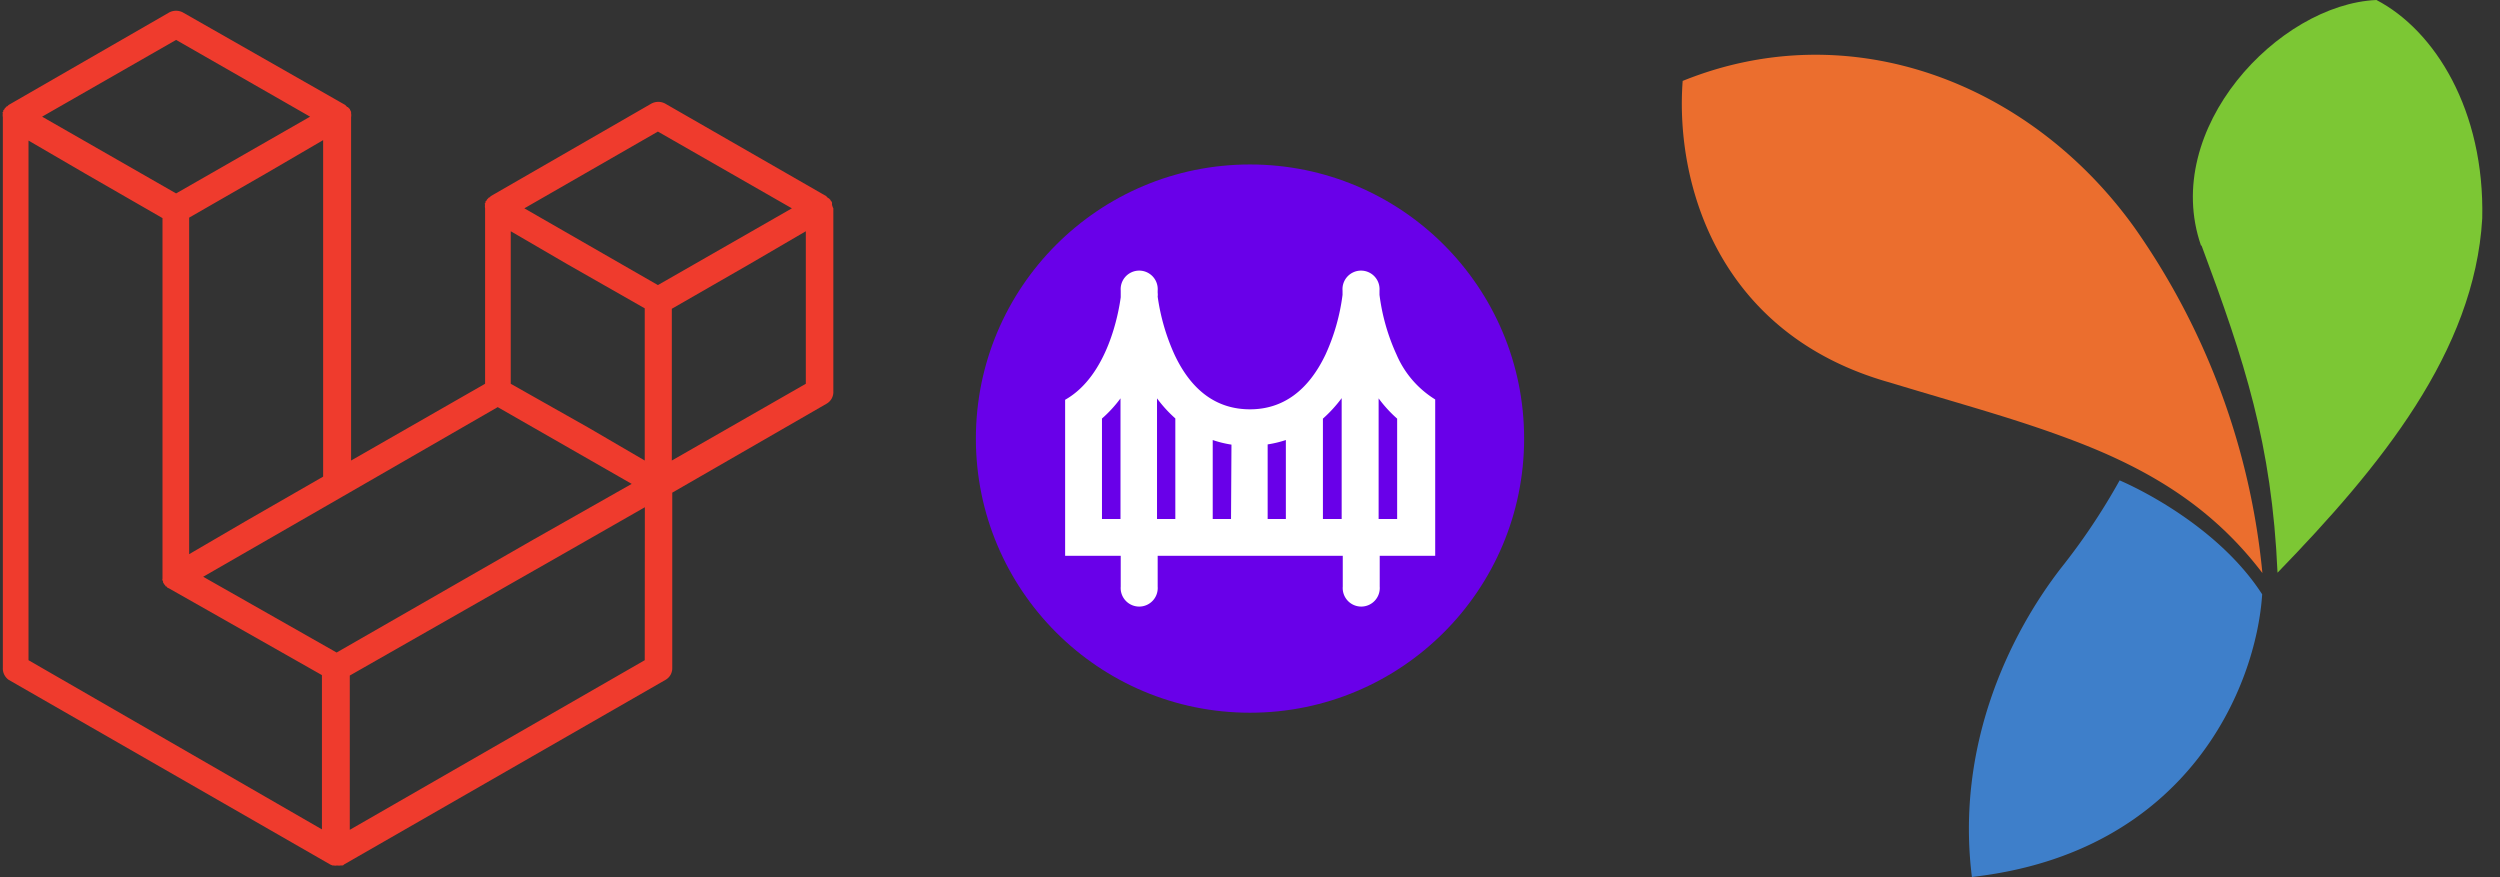 <svg xmlns="http://www.w3.org/2000/svg" viewBox="0 0 228 80" width="228" height="80"><rect x="0" y="0" width="228" height="80" fill="#333333" stroke="none"/><defs><style>.cls-1{fill:#7cc734;}.cls-1,.cls-2,.cls-3{fill-rule:evenodd;}.cls-2{fill:#3e7fca;}.cls-3{fill:#eb6e2e;}.cls-4{fill:#6900e9;}.cls-5{fill:#fff;}.cls-6{fill:#ef3b2d;}</style></defs><title>Laravel Bridge yii</title><g id="g4179"><g id="g4185"><path id="path4187" class="cls-1" d="M200.73,22.39c-3.68-10.64,7.09-22,16-22.39,5.32,2.77,9.88,10.05,9.65,19.92-.7,12.16-9.3,22.65-18.67,32.31-.52-11.78-3-19.29-6.93-29.84"/></g><g id="g4189"><path id="path4191" class="cls-2" d="M179.84,80c-1.49-11.88,3.33-22,8.12-28.19a58.45,58.45,0,0,0,5.35-8c2.52,1.09,9.28,4.63,13,10.39-.54,8.35-6.71,23.55-26.47,25.78"/></g><g id="g4193"><path id="path4195" class="cls-3" d="M172.37,34.89c-15.73-4.4-19.61-18.21-18.91-27.51,15.28-6.19,31.71.15,41.2,13.37a65.61,65.61,0,0,1,11.67,31.51c-4.57-6-10.33-9.52-17.68-12.25-5-1.87-9.66-3.11-16.28-5.12"/></g></g><circle class="cls-4" cx="114" cy="40" r="25"/><path class="cls-5" d="M127.36,32.33a18.67,18.67,0,0,1-1.55-5.44V26.5a1.69,1.69,0,1,0-3.37,0v.39a18.76,18.76,0,0,1-1.55,5.44c-1.56,3.28-3.88,5-6.89,5s-5.33-1.67-6.89-5a19.17,19.17,0,0,1-1.53-5.28,1.35,1.35,0,0,0,0-.35v-.2a1.69,1.69,0,1,0-3.37,0V27h0v.11c-.17,1.27-1.14,7.13-5.07,9.35V50.69h5.07V53.5a1.69,1.69,0,1,0,3.37,0V50.69h16.88V53.5a1.69,1.69,0,1,0,3.37,0V50.69h5.06V36.43A8.93,8.93,0,0,1,127.36,32.33Zm-25.17,15H100.5V38.17a11.51,11.51,0,0,0,1.69-1.84Zm5,0h-1.67v-11a11.77,11.77,0,0,0,1.67,1.83Zm5.08,0H110.6v-7.2a9.71,9.71,0,0,0,1.71.42Zm5,0h-1.66V40.53a10.05,10.05,0,0,0,1.66-.4Zm5.09,0h-1.71V38.18a12.34,12.34,0,0,0,1.71-1.87Zm5.06,0h-1.69v-11a11.59,11.59,0,0,0,1.69,1.85Z"/><path class="cls-6" d="M75.88,18.66s0-.08,0-.12,0-.13-.09-.21,0-.08-.08-.12l-.12-.13s-.08,0-.13-.08l-.12-.12h0L60.65,9.44a1.34,1.34,0,0,0-1.23,0L44.77,17.88h0l-.12.12s-.08,0-.12.08l-.13.13s0,.08-.08.12,0,.12-.08.21,0,.08,0,.12a.83.83,0,0,0,0,.33V35l-12.22,7V10.68a.93.93,0,0,0,0-.33s0-.08,0-.12-.05-.13-.09-.21,0-.08-.08-.12l-.12-.13s-.08,0-.13-.08l-.12-.12h0L16.67,1.13a1.34,1.34,0,0,0-1.23,0L.79,9.57h0l-.12.12s-.08,0-.12.08L.42,9.9s0,.08-.08.12,0,.12-.08.21,0,.08,0,.12a.83.83,0,0,0,0,.33V60.91A1.26,1.26,0,0,0,.79,62L30.13,78.85l.2.08s0,0,.09,0a.78.78,0,0,0,.32,0,.91.91,0,0,0,.33,0s0,0,.09,0,.16,0,.2-.08L60.7,62a1.21,1.21,0,0,0,.61-1.07v-16l14.07-8.11A1.22,1.22,0,0,0,76,35.69V19A1.1,1.1,0,0,1,75.88,18.66ZM30.7,59.51,18.53,52.6l12.79-7.36h0l14.07-8.11,12.22,7-9,5.1ZM58.8,28.12V42l-5.14-3L46.58,35V21.09l5.15,3ZM60,12l12.22,7L60,26,47.82,19ZM22.39,47.54l-5.14,3V19.85l7.08-4.07,5.14-3V43.47ZM16.06,3.64l12.22,7-12.22,7-12.22-7ZM2.6,12.82l5.15,3,7.07,4.07V52.64h0v.13a.24.24,0,0,0,0,.16h0s.05.08.05.12,0,.13.08.17h0s0,.08.08.12,0,.08.08.13h0s.08,0,.13.08.08.08.12.08h0l14,7.94V75.64L2.6,60.21V12.82ZM58.8,60.21,31.9,75.68V61.61L51.81,50.26l7-4ZM73.49,35l-12.22,7V28.16l7.08-4.07,5.14-3Z"/></svg>